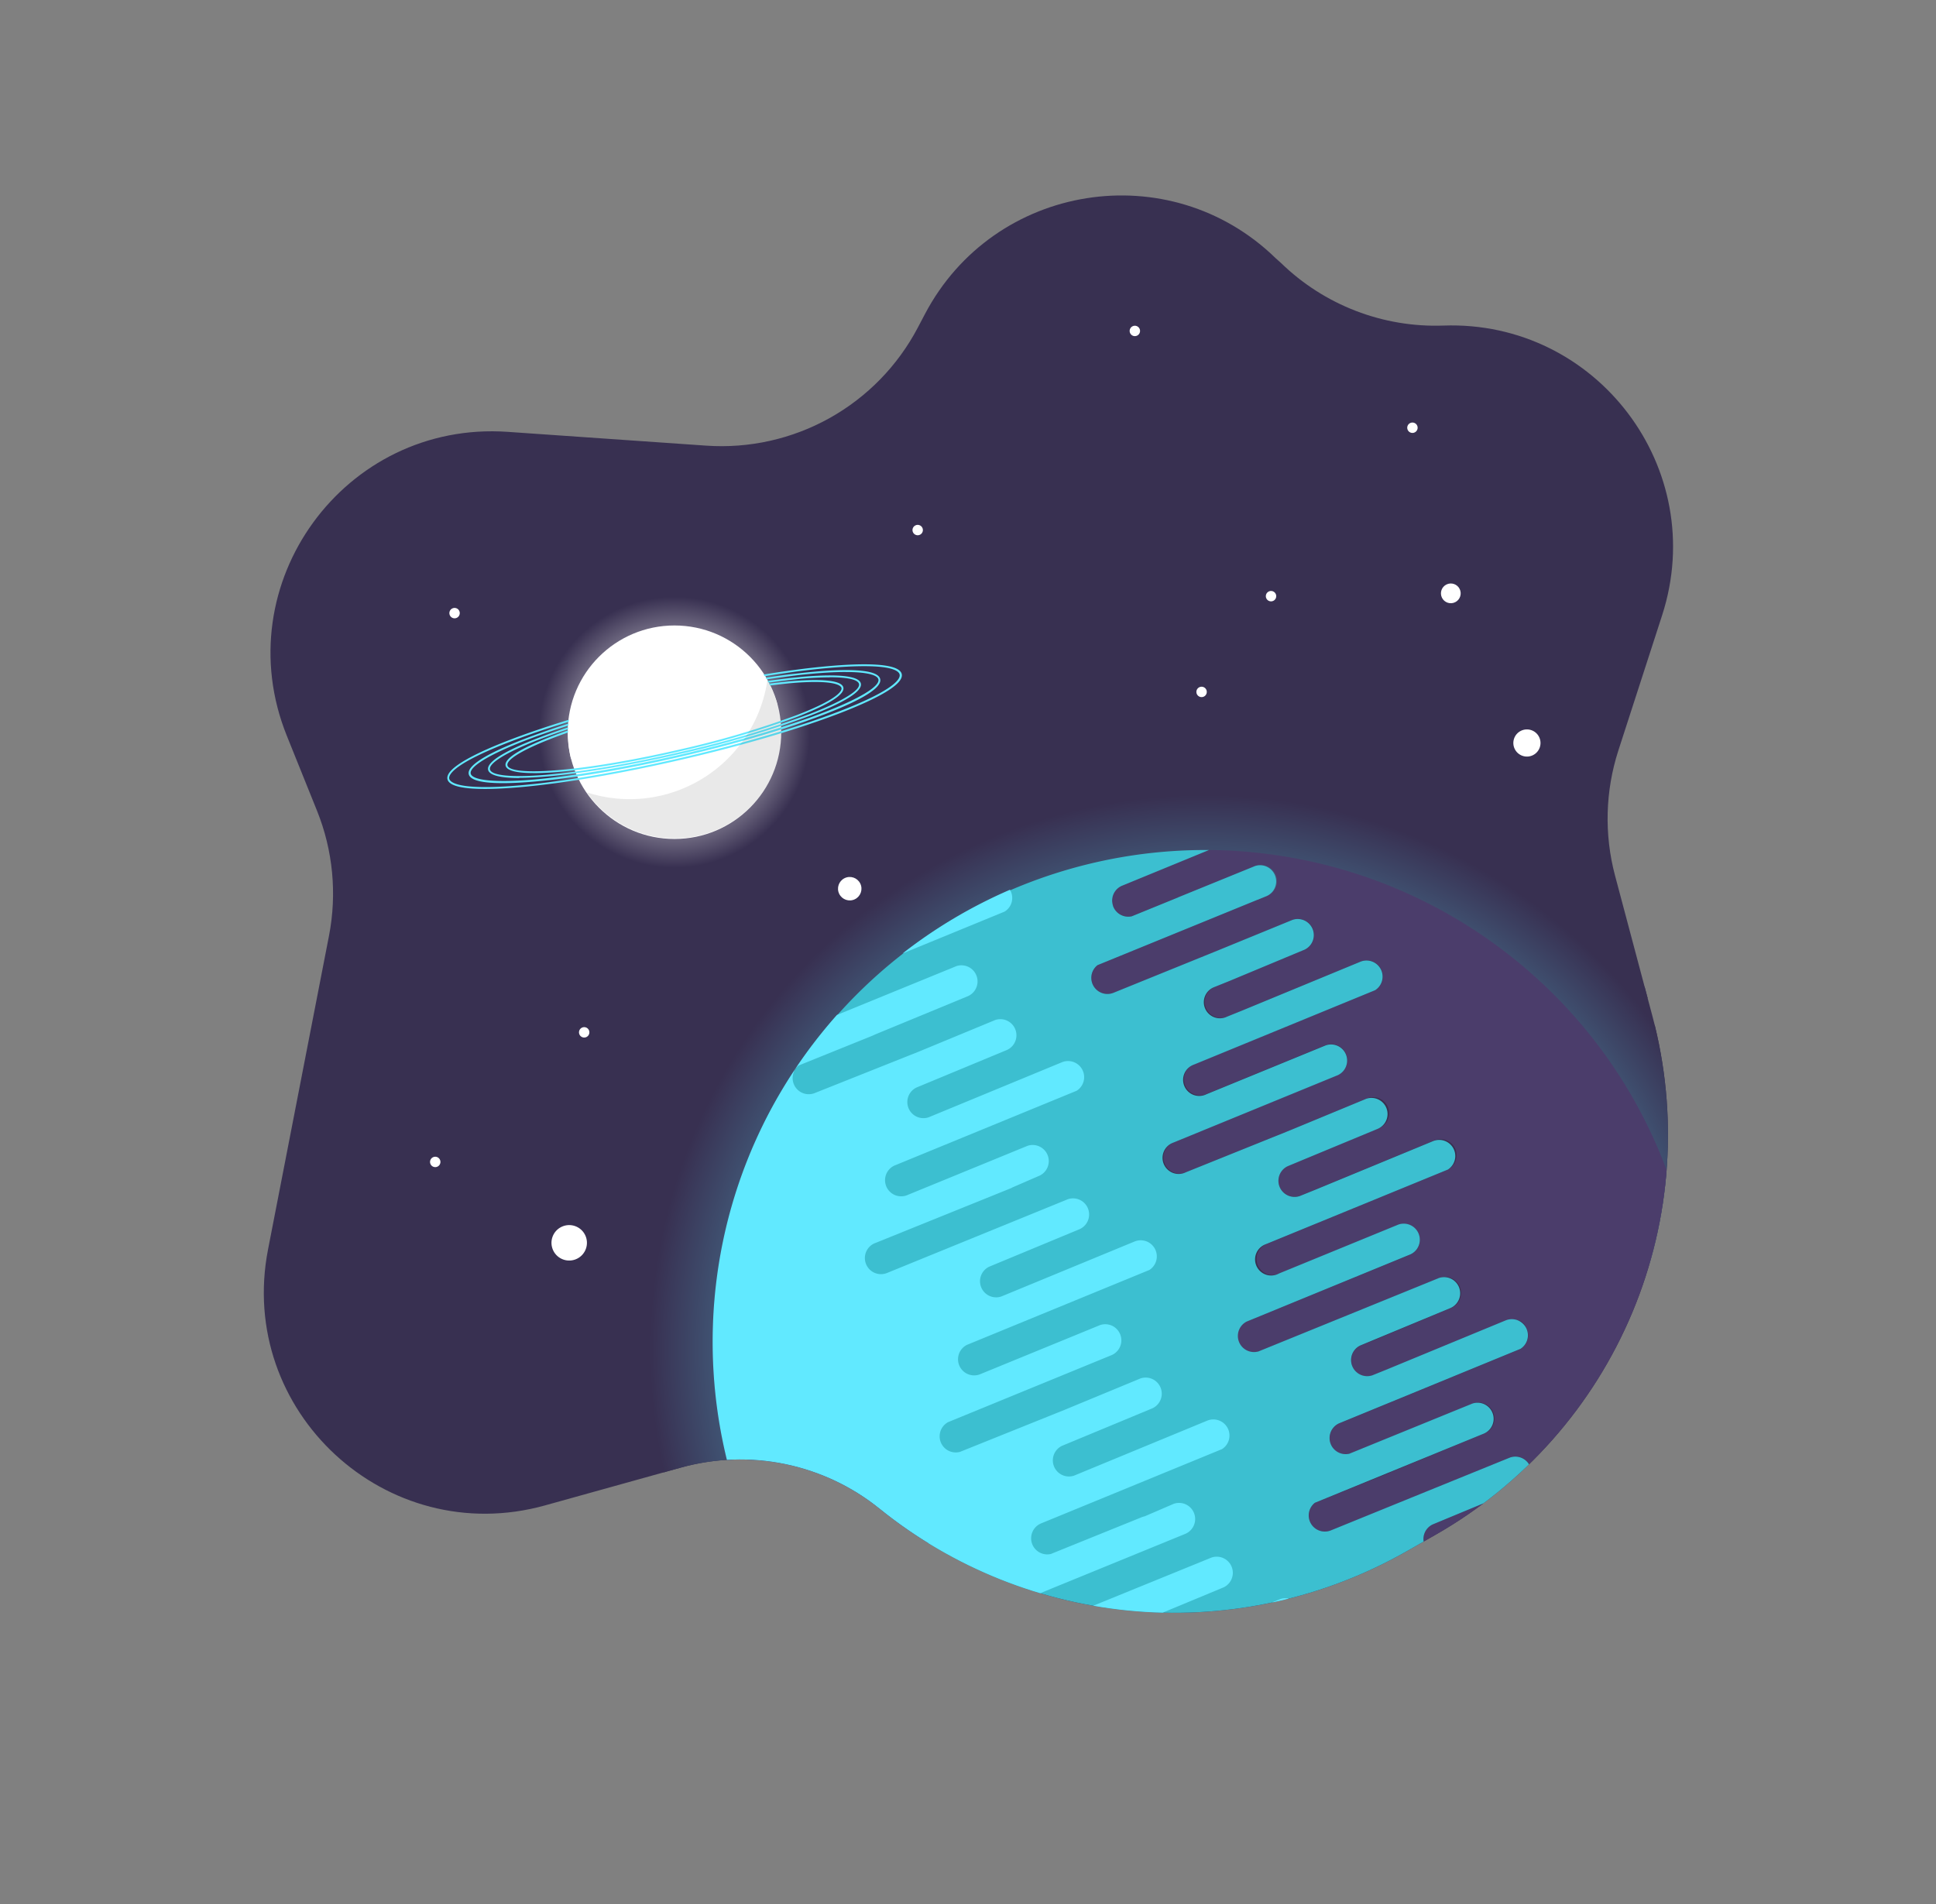 <svg id="Layer_1" data-name="Layer 1" xmlns="http://www.w3.org/2000/svg" xmlns:xlink="http://www.w3.org/1999/xlink" viewBox="0 0 751.12 738.84">
  <rect x="0" y="0" width="751.12" height="738.84" fill="#808080" stroke="none"/>
  <defs>
    <style>

      @keyframes infinite-spinning {
        from {
          transform: rotate(0deg);
        }
        to {
          transform: rotate(360deg);
        }
      }

      @keyframes infinite-spinning-2 {
        from {
          transform: rotate(-15deg);
        }
        to {
          transform: rotate(30deg);
        }
      }

      @-webkit-keyframes fader {
        from {
          opacity: 1.0;
        }
        to {
          opacity: 0.4;
        }
      }
      @-moz-keyframes fader {
        from {
          opacity: 1.0;
        }
        to {
          opacity: 0.4;
        }
      }
      @-o-keyframes fader {
        from {
          opacity: 1.0;
        }
        to {
          opacity: 0.4;
        }
      }
      @keyframes fader {
         from {
          opacity: 1.0;
        }
        to {
          opacity: 0.4;
        }
      }

      @-webkit-keyframes fader-2 {
        from {
          opacity: 1.0;
        }
        to {
          opacity: 0.6;
        }
      }
      @-moz-keyframes fader-2 {
        from {
          opacity: 1.0;
        }
        to {
          opacity: 0.6;
        }
      }
      @-o-keyframes fader-2 {
        from {
          opacity: 1.0;
        }
        to {
          opacity: 0.6;
        }
      }
      @keyframes fader-2 {
         from {
          opacity: 1.0;
        }
        to {
          opacity: 0.6;
        }
      }

      .planet-1 {
        -webkit-transform-origin: 50% 50%;
        -moz-transform-origin: 50% 50%;
        -o-transform-origin: 50% 50%;
        transform-origin: 50% 50%;
        animation: infinite-spinning 100s infinite;
        -webkit-animation: infinite-spinning 120s infinite;
        -moz-animation:    infinite-spinning 120s infinite;
        -o-animation:      infinite-spinning 120s infinite;
        animation-delay: 0;
      }

      .planet-2 {
        -webkit-transform-origin: 50% 50%;
        -moz-transform-origin: 50% 50%;
        -o-transform-origin: 50% 50%;
        transform-origin: 50% 50%;
        animation: infinite-spinning-2 35s infinite;
        -webkit-animation: infinite-spinning-2 35s infinite;
        -moz-animation:    infinite-spinning-2 35s infinite;
        -o-animation:      infinite-spinning-2 35s infinite;    
        animation-direction: alternate;  
        animation-delay: 0;
      }

      .outline {
        -webkit-transform-origin: 50% 50%;
        -moz-transform-origin: 50% 50%;
        -o-transform-origin: 50% 50%;
        transform-origin: 50% 50%;
        animation: infinite-spinning-2 35s infinite;
        -webkit-animation: infinite-spinning-2 35s infinite;
        -moz-animation:    infinite-spinning-2 35s infinite;
        -o-animation:      infinite-spinning-2 35s infinite;    
        animation-direction: alternate;  
        animation-delay: 0;
      }

      .cls-1, .cls-5, .cls-9 {
        fill: none;
      }

      .cls-2 {
        clip-path: url(#clip-path);
      }

      .cls-3 {
        fill: #383051;
      }

      .cls-4 {
        fill: #fff;
      }

      .cls-5, .cls-9 {
        stroke-miterlimit: 10;
      }

      .cls-5 {
        stroke-width: 39.44px;
        stroke: url(#radial-gradient);
        -webkit-animation: fader 6s infinite;
        -moz-animation:    fader 6s infinite;
        -o-animation:      fader 6s infinite;
        animation:         fader 6s infinite;
        animation-direction: alternate;
      }

      .cls-6 {
        fill: #4b3d6b;
      }

      .cls-7 {
        fill: #3cbfd0;
      }

      .cls-8 {
        fill: #61e9ff;
      }

      .cls-9 {
        stroke-width: 23.67px;
        stroke: url(#radial-gradient-2);
        -webkit-animation: fader 8s infinite;
        -moz-animation:    fader 8s infinite;
        -o-animation:      fader 8s infinite;
        animation:         fader 8s infinite;
        animation-direction: alternate;
      }

      .cls-10 {
        fill: #231f20;
        opacity: 0.1;
        isolation: isolate;
      }
    </style>
    <clipPath id="clip-path" transform="translate(22.99 14.83)">
      <path class="cls-1 outline" d="M621.89,223.86l-17,52.53a86,86,0,0,0-1.29,48.52l14.52,54.57A178.67,178.67,0,0,1,534,580.68l-11.26,6.43a182.05,182.05,0,0,1-204.47-16.53h0a86,86,0,0,0-77.12-15.94l-52.7,14.67C126.9,586.44,68.78,532.74,81,470l23.66-121.77A86,86,0,0,0,100,299.75l-11.72-29.1C64.56,211.74,110.67,148.33,174,152.74l77,5.35a86,86,0,0,0,82.11-45.82l2.74-5.21C362.63,56.14,430.82,45.28,472,85.42L474,87.21a86,86,0,0,0,63,24.29h0C596.58,109.37,640.22,167.08,621.89,223.86Z"/>
    </clipPath>
    <radialGradient id="radial-gradient" cx="444.31" cy="193.19" r="215.2" gradientTransform="matrix(1, 0, 0, -1, 0, 702)" gradientUnits="userSpaceOnUse">
      <stop offset="0" stop-color="#61e9ff"/>
      <stop offset="0.12" stop-color="#60e4fa"/>
      <stop offset="0.27" stop-color="#5dd5ec"/>
      <stop offset="0.43" stop-color="#57bdd5"/>
      <stop offset="0.61" stop-color="#509ab5"/>
      <stop offset="0.79" stop-color="#466e8c"/>
      <stop offset="0.97" stop-color="#3a395a"/>
      <stop offset="1" stop-color="#383051"/>
    </radialGradient>
    <radialGradient id="radial-gradient-2" cx="238.69" cy="432.7" r="52.63" gradientTransform="matrix(1, 0, 0, -1, 22.99, 716.83)" gradientUnits="userSpaceOnUse">
      <stop offset="0" stop-color="#fffefe"/>
      <stop offset="0.1" stop-color="#f4f3f5"/>
      <stop offset="0.28" stop-color="#d7d5db"/>
      <stop offset="0.52" stop-color="#a8a4b2"/>
      <stop offset="0.81" stop-color="#67617a"/>
      <stop offset="1" stop-color="#383051"/>
    </radialGradient>
  </defs>
  <title>spaceblob-2</title>
  <g id="Layer_1-2" data-name="Layer 1">
    <g class="cls-2">
      <g>
        <rect class="cls-3" width="751.12" height="697.1"/>
        <circle class="cls-4" cx="306.69" cy="330.01" r="4.55" transform="translate(-91.12 183.92) rotate(-26.17)"/>
        <circle class="cls-4" cx="197.85" cy="467.42" r="6.88" transform="translate(-162.88 150) rotate(-26.17)"/>
        <circle class="cls-4" cx="569.42" cy="273.47" r="5.27" transform="translate(-39.25 294) rotate(-26.17)"/>
        <circle class="cls-4" cx="203.66" cy="385.75" r="2.02" transform="translate(-126.26 144.19) rotate(-26.17)"/>
        <circle class="cls-4" cx="153.38" cy="223.08" r="2.02" transform="translate(-59.68 105.34) rotate(-26.17)"/>
        <circle class="cls-4" cx="333.05" cy="190.85" r="2.02" transform="translate(-27.04 181.28) rotate(-26.17)"/>
        <circle class="cls-4" cx="145.87" cy="436.03" r="2.02" transform="translate(-154.36 123.86) rotate(-26.17)"/>
        <circle class="cls-4" cx="443.2" cy="253.65" r="2.02" transform="translate(-43.45 236.3) rotate(-26.17)"/>
        <circle class="cls-4" cx="417.3" cy="113.58" r="2.02" transform="translate(15.68 210.52) rotate(-26.17)"/>
        <circle class="cls-4" cx="470.14" cy="216.5" r="2.02" transform="translate(-24.3 244.37) rotate(-26.17)"/>
        <circle class="cls-4" cx="525" cy="151.14" r="2.02" transform="translate(10.15 261.87) rotate(-26.17)"/>
        <circle class="cls-4" cx="539.89" cy="215.41" r="3.83" transform="translate(-16.67 275.02) rotate(-26.17)"/>
        <g>
          <path class="cls-5" d="M514.56,651a6.43,6.43,0,0,0,8.32,3.53l71.11-29a6.43,6.43,0,0,1,6.43,1c65-86.22,47.77-208.79-38.45-273.77a195.48,195.48,0,0,0-116.19-39.37h-1.49A195,195,0,0,0,298.4,378.72l-.27.1c-71.69,80.76-64.34,204.33,16.42,276A195.52,195.52,0,0,0,373.85,691l.1.26A195.77,195.77,0,0,0,563.23,664a6.43,6.43,0,0,1,0-11.84l23.92-9.9a196.52,196.52,0,0,0,13.23-15.73,6.43,6.43,0,0,0-6.43-1l-71.11,29a6.43,6.43,0,0,1-8.64-7.26A6.43,6.43,0,0,0,514.56,651Z" transform="translate(22.99 14.83)"/>
          <g>
            <g>
              <path class="cls-6" d="M412.39,328.81a6.25,6.25,0,0,0,3.75,11.88l47.3-19.28a6.25,6.25,0,1,1,5.25,11.34q-.28.13-.57.23L402.8,359.71a6.25,6.25,0,0,0,6.2,10.71l40.54-16.35,29-12a6.25,6.25,0,0,1,4.68,11.57l-28.95,12.07-5.8,2.34a6.25,6.25,0,0,0,4.11,11.8q.29-.1.57-.23l5.8-2.34,46-19a6.25,6.25,0,0,1,5.66,11.08L440.4,398.1a6.25,6.25,0,0,0,4.11,11.8q.29-.1.57-.23l46.36-19a6.25,6.25,0,0,1,4.68,11.57l-63.68,26.21a6.25,6.25,0,0,0,4.11,11.8q.29-.1.57-.23l40.57-16.34,29-12A6.25,6.25,0,1,1,511.91,423q-.28.13-.57.23l-28.95,12.07-5.8,2.33a6.25,6.25,0,0,0,4.68,11.57l5.8-2.34,46-19A6.25,6.25,0,0,1,538.74,439l-70.18,28.82a6.25,6.25,0,0,0,4.11,11.8q.29-.1.57-.23l46.36-19a6.25,6.25,0,0,1,4.68,11.57L460.65,498a6.25,6.25,0,0,0,4.68,11.57l69.54-28.28a6.25,6.25,0,1,1,5.25,11.34q-.28.13-.57.23L510.6,505l-5.8,2.33a6.25,6.25,0,0,0,4.68,11.57l5.8-2.34,47.89-18.41c3.2-1.29,4.95-.39,6.25,2.82a6.25,6.25,0,0,1-2.48,7.64l-70.18,28.82a6.25,6.25,0,0,0,3.75,11.88L535.84,535a6.26,6.26,0,0,1,1.09-.32L547.82,530a6.25,6.25,0,1,1,5.25,11.34q-.28.13-.57.23l-35.8,14.78c-.28.14-.58.28-.87.41L487.17,568.3a6.25,6.25,0,0,0,6.2,10.71l40.57-16.34,29-12a6.25,6.25,0,0,1,4.68,11.57l-28.95,12.07-5.8,2.34a6.25,6.25,0,0,0,4.68,11.57l5.8-2.34,46-19A6.25,6.25,0,0,1,595,577.89L524.8,606.71a6.25,6.25,0,0,0,4.11,11.8q.29-.1.57-.23l46.36-19a6.25,6.25,0,1,1,5.25,11.34q-.28.13-.57.23L516.81,637a6.25,6.25,0,0,0,4.68,11.57L591,620.18a6.25,6.25,0,0,1,6.26.93c63.5-84.35,46.59-204.2-37.75-267.7A191.16,191.16,0,0,0,446.08,315Z" transform="translate(22.99 14.83)"/>
              <path class="cls-6" d="M336,580.81,273.44,421.1c-46.93,94.66-8.23,209.44,86.43,256.37q7.86,3.9,16.05,7.06Z" transform="translate(22.99 14.83)"/>
            </g>
            <path class="cls-7" d="M591,620.26l-69.5,28.37a6.25,6.25,0,0,1-4.68-11.57l63.7-26.13a6.25,6.25,0,0,0-4.11-11.8q-.29.1-.57.23l-46.36,19A6.25,6.25,0,1,1,524.25,607q.28-.13.57-.23L595,578a6.25,6.25,0,0,0-5.66-11.08l-46,19-5.8,2.34a6.25,6.25,0,0,1-4.68-11.57l34.71-14.41a6.25,6.25,0,0,0-4.68-11.57L493.35,579a6.25,6.25,0,0,1-6.2-10.71l65.32-26.74a6.25,6.25,0,0,0-4.11-11.8q-.29.1-.57.23l-47.3,19.28a6.25,6.25,0,0,1-3.75-11.88l70.18-28.82a6.25,6.25,0,0,0-5.66-11.08l-46,19-5.8,2.34a6.25,6.25,0,0,1-4.68-11.57l34.71-14.42a6.25,6.25,0,0,0-4.11-11.8q-.29.1-.57.23l-69.5,28.28A6.25,6.25,0,0,1,460.65,498l63.63-26.12a6.25,6.25,0,0,0-4.68-11.57l-46.36,19A6.25,6.25,0,1,1,468,468q.28-.13.57-.23L538.74,439a6.25,6.25,0,0,0-5.66-11.08l-46,19-5.8,2.34a6.25,6.25,0,0,1-4.68-11.57l34.71-14.41a6.25,6.25,0,0,0-4.11-11.8q-.29.1-.57.23l-29,12-40.57,16.34a6.25,6.25,0,1,1-5.25-11.34q.28-.13.57-.23l63.7-26.13a6.25,6.25,0,0,0-4.68-11.57l-46.36,19a6.25,6.25,0,1,1-5.25-11.34q.28-.13.57-.23l70.18-28.82a6.25,6.25,0,0,0-5.66-11.08l-46,19-5.8,2.34a6.25,6.25,0,1,1-5.25-11.34q.28-.13.57-.23l5.8-2.34,28.95-12.07a6.25,6.25,0,0,0-4.68-11.57l-29,11.89L409,370.4a6.25,6.25,0,0,1-6.2-10.71L468.1,333a6.25,6.25,0,0,0-4.11-11.8q-.29.1-.57.23l-47.3,19.28a6.25,6.25,0,0,1-3.75-11.88L446.05,315H444.6A191.15,191.15,0,0,0,273.44,421.1l62.62,159.72,39.85,103.72A191.43,191.43,0,0,0,561,657.84a6.25,6.25,0,0,1,0-11.57l23.39-9.68a192.15,192.15,0,0,0,12.93-15.42A6.25,6.25,0,0,0,591,620.26Z" transform="translate(22.99 14.83)"/>
            <g>
              <path class="cls-8" d="M446.39,697.07a6.25,6.25,0,0,1-1.29-11.93l34.71-14.41a6.25,6.25,0,0,0-4.11-11.8q-.29.1-.57.23l-29,12-40.57,16.34A6.25,6.25,0,0,1,400.91,676l63.7-26.13a6.25,6.25,0,0,0-4.68-11.57l-46.36,19a6.25,6.25,0,0,1-5.25-11.34q.28-.13.57-.23l70.21-28.9a6.25,6.25,0,0,0-5.66-11.08l-45.94,19-5.8,2.34a6.25,6.25,0,1,1-5.25-11.34q.28-.13.57-.23l34.71-14.41a6.25,6.25,0,0,0-4.68-11.57l-69.5,28.32a6.25,6.25,0,0,1-6.2-10.71l65.32-26.72a6.25,6.25,0,0,0-4.11-11.8q-.29.1-.57.23l-10.89,4.69a6.26,6.26,0,0,0-1.09.32L384.7,588.16a6.25,6.25,0,0,1-3.75-11.88l70.18-28.82a6.25,6.25,0,0,0-5.66-11.08l-51.79,21.39A6.25,6.25,0,0,1,389,546.21l34.71-14.41A6.25,6.25,0,0,0,419.6,520q-.29.1-.57.23l-29,12-40.53,16.29A6.25,6.25,0,0,1,344.85,537l63.63-26.09a6.25,6.25,0,0,0-4.68-11.57l-46.36,19A6.25,6.25,0,0,1,352.19,507q.28-.13.57-.23l70.18-28.82a6.25,6.25,0,0,0-5.66-11.08L365.5,488.24a6.25,6.25,0,0,1-4.68-11.57l34.71-14.41a6.25,6.25,0,0,0-4.11-11.8q-.29.1-.57.23L321.3,479.06a6.25,6.25,0,0,1-5.25-11.34q.28-.13.57-.23l52.8-21.34.27-.18,10.63-4.61a6.25,6.25,0,0,0-4.68-11.57l-46.36,19A6.25,6.25,0,0,1,324,437.45q.28-.13.57-.23l70.18-28.82a6.25,6.25,0,0,0-5.66-11.08l-51.79,21.39a6.25,6.25,0,0,1-4.68-11.57l34.71-14.41a6.25,6.25,0,0,0-4.11-11.8q-.29.1-.57.23l-29,12-40.53,16.14a6.25,6.25,0,0,1-6.2-10.71l28.65-11.57c.3-.12.59-.27.87-.41l35.8-14.78a6.25,6.25,0,0,0-4.11-11.8q-.29.1-.57.23L301.72,379c-70.1,78.94-62.93,199.76,16,269.85a191.15,191.15,0,0,0,126.92,48.22h1.74Z" transform="translate(22.99 14.83)"/>
              <path class="cls-8" d="M366.78,338.89a6.2,6.2,0,0,0,2.06-8.47,191,191,0,0,0-41.69,24.74Z" transform="translate(22.99 14.83)"/>
            </g>
          </g>
        </g>
        <g>
          <circle class="cls-9" cx="261.68" cy="284.12" r="40.8"/>
          <g>
            <circle class="cls-4" cx="261.68" cy="284.12" r="41.42"/>
            <path class="cls-8" d="M165.19,291.3c-7.64,0-13.92-.9-14.58-3.78-1-4.5,12.42-10.72,23.9-15.15,16-6.18,37.79-12.58,61.24-18s45.8-9.25,63-10.75c12.25-1.07,27.07-1.4,28.11,3.1s-12.42,10.72-23.9,15.15c-16,6.18-37.79,12.58-61.24,18s-45.8,9.25-63,10.75C174.29,291,169.53,291.3,165.19,291.3Zm147.06-47.64c-3.53,0-8,.19-13.54.68-17.1,1.49-39.41,5.31-62.82,10.73s-45.13,11.81-61.15,18c-22.15,8.54-23.77,12.87-23.43,14.28s3.68,4.6,27.33,2.57c17.1-1.49,39.41-5.31,62.82-10.73s45.13-11.81,61.15-18c22.16-8.55,23.77-12.85,23.43-14.29C325.8,245.76,323.79,243.66,312.26,243.66ZM172.15,289.05c-6.94,0-12.65-.82-13.27-3.44-1-4.1,11.25-9.74,21.66-13.75,14.52-5.6,34.23-11.4,55.46-16.32s41.48-8.38,57-9.73c11.11-1,24.55-1.29,25.5,2.83h0c1,4.1-11.25,9.74-21.66,13.75-14.52,5.6-34.23,11.4-55.46,16.32s-41.48,8.38-57,9.73C180.37,288.79,176.07,289.05,172.15,289.05Zm133-43.13c-3.43,0-7.48.19-12.06.59-15.42,1.35-35.68,4.81-56.89,9.72s-40.86,10.69-55.36,16.29c-13.91,5.36-21.85,10.18-21.2,12.85s9.87,3.56,24.72,2.26c15.42-1.35,35.68-4.81,56.89-9.72s40.86-10.69,55.36-16.29c13.91-5.36,21.85-10.18,21.2-12.85h0C317.33,246.92,312.8,245.93,305.12,245.93ZM178.47,287.06c-7.08,0-11.57-1-12.08-3.15-1.53-6.59,34.32-19,69.86-27.28a393.72,393.72,0,0,1,51.61-8.82c10.08-.89,22.26-1.14,23.14,2.57h0c.86,3.74-10.19,8.86-19.63,12.49a393.78,393.78,0,0,1-50.23,14.78c-23.74,5.48-48.43,9.34-62.66,9.34ZM298.87,248c-3.11,0-6.79.18-11,.54a393,393,0,0,0-51.51,8.8C193.6,267.28,166,279,167.11,283.74s31,3.15,73.86-6.77a393,393,0,0,0,50.13-14.74c12.57-4.85,19.74-9.2,19.18-11.65h0c-.39-1.74-4.49-2.62-11.4-2.62Zm-114.7,37.15c-6.43,0-10.54-.87-11-2.87-1.39-6,31.09-17.29,63.29-24.74a356.61,356.61,0,0,1,46.75-8c9.14-.8,20.19-1,21,2.38h0c.78,3.41-9.24,8.06-17.8,11.36a356.62,356.62,0,0,1-45.49,13.38C219.45,281.66,197.08,285.16,184.18,285.16ZM293.23,249.8c-2.57,0-5.86.14-9.95.5a355.81,355.81,0,0,0-46.65,8c-38.75,9-63.73,19.59-62.74,23.86S202,284.94,240.74,276a355.8,355.8,0,0,0,45.4-13.36c16.85-6.5,17.53-9.68,17.35-10.5h0C303.33,251.47,302.09,249.8,293.23,249.8Z" transform="translate(22.99 14.83)"/>
            <path class="cls-4" d="M228.14,274.37l24.51-7.24,26-8.56a41.42,41.42,0,0,0-80.13,20.94Z" transform="translate(22.99 14.83)"/>
            <path class="cls-10" d="M239.77,292a53.79,53.79,0,0,1-35.05.64,41.42,41.42,0,0,0,70.09-44A54,54,0,0,1,239.77,292Z" transform="translate(22.99 14.83)"/>
          </g>
        </g>
      </g>
    </g>
  </g>
</svg>
